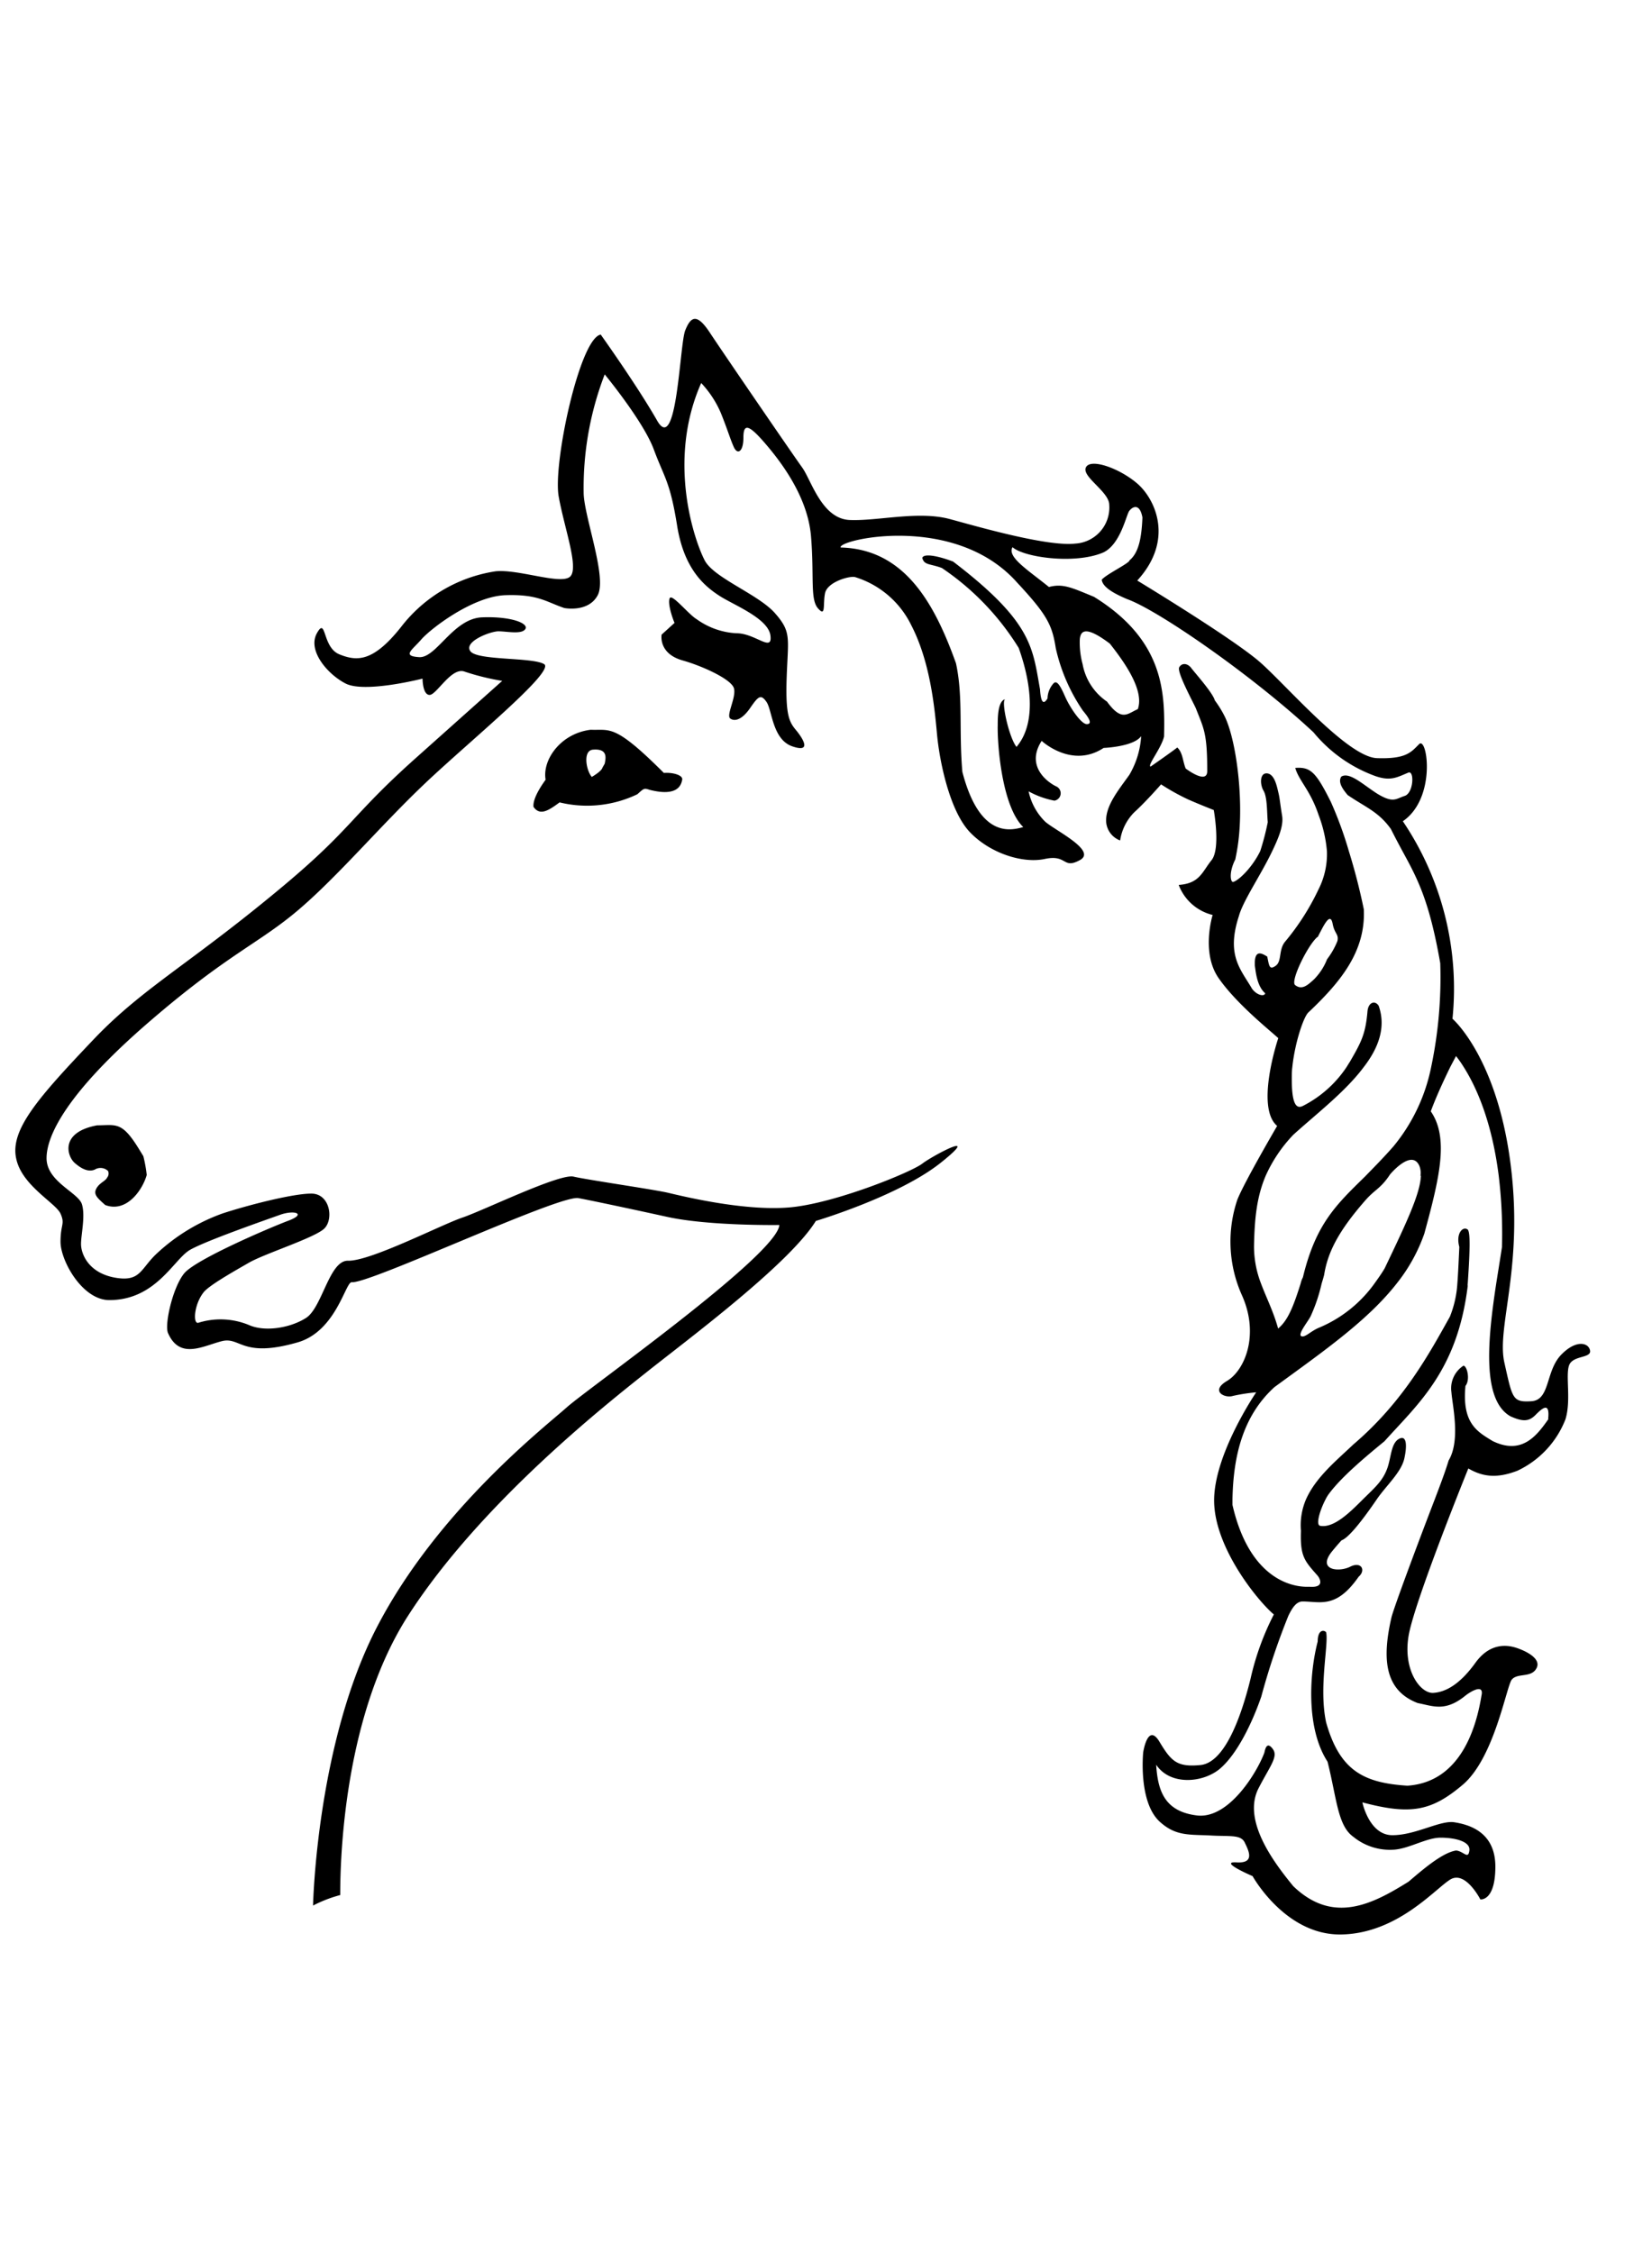 <svg xmlns="http://www.w3.org/2000/svg" width="220" height="300"><path d="M207.81 180.49c-2 2.21-1.38 5.94-3.89 6.09s-2.5-.34-3.58-5.15 2.65-12.78.78-26.78-7.69-19-7.69-19a39.85 39.85 0 00-6.61-26.3c4.52-3.1 3.25-11.35 2.17-10.27s-1.72 2-5.61 1.87-12-9.63-15.57-12.77-16.36-10.88-16.36-10.88c5-5.45 2.35-10.9 0-12.92s-6.2-3.4-6.83-2.16 3.1 3.24 3.1 5a4.81 4.81 0 01-4.52 5.16c-3.89.44-13.71-2.47-16.81-3.29-4.18-1.08-9.48.3-13.22.15s-5.12-5.3-6.35-7S96.25 46.9 94.53 44.29 92 42.12 91.25 44s-1.08 16.66-3.74 12S80 44.55 80 44.55c-2.8.49-6.38 17.18-5.6 21.55s2.84 9.82 1.42 10.76S69 75.77 66 76.07a19.58 19.58 0 00-12.4 7.17c-3.88 5-6.08 4.82-8.4 3.89s-1.72-5.12-3-2.81S43.63 89.78 46 91c2.54 1.34 10.27-.64 10.27-.64s0 2.17.94 2.17 2.91-3.77 4.67-3.1a32.22 32.22 0 005 1.23l-11.5 10.27c-8.7 7.77-8.4 9.3-17.74 17.11-12.29 10.27-18.52 13.41-25.06 20.24-7.43 7.81-11.28 12.14-10.42 16 .75 3.59 5.27 5.9 5.9 7.32s0 1.38 0 3.74c0 2.54 2.91 7.77 6.5 7.77 6.23 0 8.59-5.46 10.75-6.69s10.13-4 12-4.67 3.59-.15 1.09.79-12.33 5.15-13.86 7-2.65 6.8-2.17 7.95c1.57 3.59 4.67 1.72 7.17 1.09s2.66 2.31 10.13.15c5.11-1.5 6.34-8.07 7.17-8 2.31.26 27.52-11.61 30.17-11.2 1.23.22 6.24 1.27 11.84 2.5s14.94 1.08 14.94 1.08c-.3 4-25.51 21.77-28.31 24.28S58.35 201 50.24 216.57s-8.55 37.16-8.55 37.16a17.47 17.47 0 013.62-1.4c0-2.71 0-23.08 9-37.14 9.69-15.09 26.56-28.31 31.86-32.53s18.9-14.3 22.48-20.09c0 0 11.06-3.29 16.66-7.77s-1.08-.94-2.5.15-10.91 5-17 5.75-14.9-1.42-16.81-1.87-10.75-1.72-12.62-2.16-12 4.51-14.79 5.45-12.25 5.82-15.24 5.75c-2.5-.07-3.43 6.24-5.6 7.62s-5.56 1.87-7.62.93a9.9 9.9 0 00-6.68-.3c-.78.3-.64-2.35.63-4 .64-.9 4-2.8 6.09-4s8.7-3.29 10-4.52.79-4.67-1.71-4.67-8.56 1.57-11.84 2.65a25.4 25.4 0 00-8.71 5.3c-2.16 2-2.16 3.74-5.3 3.29-3.85-.56-4.82-3.25-4.82-4.52s.6-3.73.12-5.3-4.71-3-4.71-6.13 2.87-8.81 13.48-18 14.79-10.57 20.09-15.09 10.91-11.2 16.81-16.8S74 89.37 72.46 88.43s-8.89-.45-9.82-1.72 2.65-2.65 3.74-2.65 3.1.45 3.58-.3-1.87-1.71-5.75-1.56-6.09 5.45-8.4 5.3-.94-.93.29-2.35 6.84-5.75 11.21-5.9 5.49.93 7.84 1.71c0 0 3.21.64 4.45-1.71s-1.72-10.2-1.87-13.45a42 42 0 012.8-15.95s5.15 6.24 6.54 10 2.16 4.23 3.1 10.13 3.73 8.1 5.6 9.33 6.53 3 6.83 5.31-2-.3-4.52-.3a9.91 9.91 0 01-5.3-1.87c-1.08-.63-3.29-3.44-3.59-2.8s.3 2.5.64 3.29l-1.72 1.56s-.48 2.51 2.8 3.44c2.54.71 6.54 2.5 6.84 3.74s-1.09 3.58-.49 4 1.57.15 2.65-1.42 1.42-1.87 2.17-.79.78 5 3.44 5.91 1.38-1.09.48-2.17-1.42-2-1.23-7.17.63-5.9-1.57-8.4-8.1-4.67-9.34-7-5.15-13.1-.48-23.64A13.57 13.57 0 0196 55c.93 2.31 1.23 3.43 1.72 4.52s1.28.64 1.28-1.23.63-1.86 2.8.64 5.75 7.17 6.2 12.44-.15 8.4.93 9.63.64-.48.94-2 3.28-2.35 4-2.16a12.37 12.37 0 017.47 6.38c2.5 4.82 3.1 10.76 3.44 14.5s1.71 10.27 4.37 13.07 7 4.22 10 3.58 2.35 1.42 4.67.15-3.44-4-4.67-5.15a8 8 0 01-2.17-4 11.6 11.6 0 003.44 1.24 1 1 0 00.3-1.87c-1.09-.49-4.22-2.65-2-6.09 0 0 4 3.74 8.25.94 0 0 4-.15 5-1.57a11.49 11.49 0 01-1.57 5.15c-1.42 2-3.1 4-3.1 6.09a2.87 2.87 0 001.87 2.65 6.73 6.73 0 011.87-3.74c1.56-1.41 3.58-3.73 3.58-3.73a30.12 30.12 0 003.59 2c1.42.63 3.43 1.42 3.43 1.42s.94 5.15-.3 6.68-1.56 3.1-4.37 3.29a6.47 6.47 0 004.52 4s-1.57 5 .79 8.4 6.68 6.84 7.95 8c0 0-3.1 9.19-.15 11.69 0 0-4.37 7.47-5.3 9.82a17.45 17.45 0 00.63 12.77c2.36 5.31.3 10-2 11.36s-.3 2.35.78 2a23.5 23.5 0 013.1-.48s-5.75 8.4-5.6 14.64 5.9 13.22 7.95 14.94a35.72 35.72 0 00-3.1 8.55c-1.38 5.6-3.58 11.2-6.68 11.5s-3.88-.48-5.45-3.1-2.17 1.42-2.17 1.42-.67 6.54 2.17 9.19c2.16 2 4 1.72 6.83 1.87 2.54.15 4-.15 4.52.93s1.42 2.8-1.08 2.65 2.13 1.83 2.13 1.83 4.37 7.92 11.84 7.77 12.47-6.09 14.49-7.32 4 2.65 4 2.65 2 .3 2-4.37-3.59-5.6-5.46-5.9-5.15 1.72-8.25 1.72-4-4.37-4-4.37c6.35 1.68 9.15 1.23 13.37-2.35s5.82-13.15 6.53-14 2.32-.3 3.1-1.23c1.24-1.5-1.42-2.65-2.5-3s-3.44-.79-5.45 2-3.89 3.89-5.6 4-4.08-3-3.29-7.62 7.95-22.26 7.95-22.26c1.87 1.08 3.74 1.38 6.54.3a12.63 12.63 0 006.39-6.83c.78-2.51 0-5.79.48-7.18s3-.93 2.8-2-1.92-1.49-3.94.67zm-63.08-84.07c-.75 0-2.24-2.2-2.88-3.65s-1.12-2.32-1.6-1.72a3.1 3.1 0 00-.75 1.95c-.37.6-.86 1-1-1.23-1-5.53-1-8.93-11.58-17-2-.75-3.88-1.12-4.1-.49.26 1 1 .75 2.61 1.35a35 35 0 0110.23 10.64c1.24 3.44 2.73 9.63-.29 13.18-1-1.23-2.1-6.2-1.5-6.35-1 .23-1 2.51-1 3.44-.07 2.43.52 10.79 3.4 13.59-1.49.38-5.75 1.72-8.11-7.35-.48-5.53.12-10-.85-14.46-2.88-8.06-6.88-15.2-15.35-15.42-.53-1 15.2-4.71 23.52 4.7 4 4.3 4.64 5.64 5.12 8.71a24 24 0 003.62 8.33c.88 1.04 1.26 1.78.51 1.78zm6.8-2c-1.39.6-2.13 1.72-4.11-1a7.7 7.7 0 01-3.25-5 11 11 0 01-.37-3.32c.11-1 .63-1.94 4 .6 1.86 2.36 4.62 6.17 3.73 8.71zM167 165.93c.07-3.59.34-6.54 1.57-9.41a19.32 19.32 0 013.66-5.42c3-2.72 6.95-5.75 9.37-9 2-2.58 3-5.34 2-8.18-.48-.75-1.38-.49-1.49.75-.26 3.06-.86 4.14-2.35 6.72-.15.22-.3.48-.42.67a15.33 15.33 0 01-5.82 5.19c-.75.38-1.49.11-1.49-3.55 0-.52 0-1.08.07-1.6.34-3.29 1.53-6.8 2.17-7.32 4.22-4 7.62-8.07 7.35-13.71a81.22 81.22 0 00-2-7.77 50.47 50.47 0 00-2.39-6.53c-2-4-2.72-4.67-4.74-4.52.49 1.72 2 2.95 3.1 6.24a17.71 17.71 0 011.12 4.85 10.4 10.4 0 01-1.12 5.08 32.37 32.37 0 01-4.48 7c-.86 1.09-.38 2.58-1.23 3.18s-.86 0-1.12-1.23c-.64-.38-1.76-1.12-1.65 1.23.12.75.26 2.69 1.38 3.66-.11.48-1.12.26-1.75-.6-1.49-2.58-3.47-4.41-1.76-9.67.56-2.06 2.92-5.46 4.45-8.67.82-1.71 1.53-3.39 1.31-4.7-.3-1.83-.3-2.28-.49-3.06s-.49-2.47-1.49-2.58-1 1.45-.49 2.31.45 3 .56 4.19a34.44 34.44 0 01-1 3.84c-1 2.06-2.72 3.81-3.58 4.11-.38.11-.64-1.23.26-3 .07-.37.15-.75.22-1.16 1.05-5.9 0-14.45-1.6-17.81a14.23 14.23 0 00-1.35-2.2c-.26-1-2.65-3.66-3.13-4.3s-1.24-.75-1.61-.11 2.05 5 2.24 5.53c1.05 2.68 1.49 3.25 1.49 8.29 0 1.86-2.87-.34-2.87-.34-.41-1-.37-2.09-1.12-2.8-.75.6-3.55 2.54-3.55 2.54-.49-.11 1.42-2.43 1.79-4 .11-5.64.15-12.74-9.33-18.6-3-1.24-4.15-1.8-6-1.31-2.87-2.32-5.6-4-4.85-5.3 1.49 1.34 8.18 2.31 12 .74 2.35-1 3.13-5 3.54-5.56s1.39-1.12 1.76.86c-.11 2.69-.49 4.7-1.72 5.71 0 .38-3.06 1.83-3.7 2.58.12 1 1.61 1.83 3.37 2.58 4.1 1.45 16.69 10.15 24.83 17.74a19.06 19.06 0 008.22 5.82c2.13.75 3 .11 4.48-.48.75-.12.6 2.76-.56 3.13s-1.49 1-3.59-.26c-1.86-1.16-3.73-3-4.85-2.31-.37.59-.11 1.34.86 2.46 2.35 1.61 4.11 2.21 5.75 4.52.56 1.12 1.08 2.09 1.57 3 2 3.66 3.55 6.57 5 14.86a57.9 57.9 0 01-1.23 13.93 24 24 0 01-5 10.46c-1.34 1.53-2.61 2.8-3.77 4-3.85 3.77-6.57 6.31-8.29 13.44a3.31 3.31 0 00-.3.82c-1 3.18-1.72 4.93-3 6-.64-2.31-1.57-4.1-2.28-6a13.69 13.69 0 01-.93-4.97zm8.48-41.16c.75-1.42 1.68-3.51 2-1.72.26 1.31.82 1.31.63 2.24a10.11 10.11 0 01-1.38 2.43 7.83 7.83 0 01-1.75 2.69c-.86.79-1.61 1.46-2.51.75-.66-.53 1.69-5.31 2.96-6.39zm13.74 31.78c-.07 2.39-2 6.43-4.82 12.33-.44.75-.93 1.42-1.38 2.05a17.28 17.28 0 01-7.47 5.9c-1 .45-1.64 1.16-2.13 1.12-.82-.07.75-1.94 1.12-2.69a22.09 22.09 0 001.46-4.33c.11-.37.23-.74.34-1.19.48-3 1.9-5.79 5.38-9.79 1.34-1.57 2.05-1.6 3.28-3.4a1.86 1.86 0 01.19-.26c.75-.86 3-3.06 3.85-1a2.58 2.58 0 01.13 1.26zm17 32.38c-1.61 2.32-3.59 4.82-7.44 2.95-2-1.23-4.11-2.31-3.62-7.35.63-.75.26-2.58-.26-2.69a3.59 3.59 0 00-1.61 3.55c.12 1.71 1.24 6.38-.37 9.07-.49 1.61-1.16 3.36-1.87 5.23-2.54 6.61-5.45 14.45-5.75 15.68-1.23 5.38-1 9.68 3.51 11.4 2 .37 3.62 1.23 6.35-1 .75-.59 2.5-1.6 2.13 0-.64 3.93-2.62 11.51-9.86 12-5.75-.37-9-1.94-10.83-8.44-1-4.67.37-10.42 0-12-.37-.37-1.12-.26-1.12 1.24-1.12 4.29-1.57 11.57 1.31 16 1.23 4.89 1.34 8.52 3.43 10a7.71 7.71 0 005.38 1.72c2-.11 4.37-1.6 6.24-1.6s4 .48 3.84 1.71-.74.12-1.75 0c-1.87.26-4.63 2.69-6.35 4.15-4.74 2.95-10 5.75-15.35.6-2.61-3.18-6.87-8.82-4.59-13.11 1.53-2.95 2.61-4.15 1.86-5.16s-1-.11-1.12.49c-1 2.69-4.78 8.89-9 8.36s-5.19-3.17-5.41-6.75c1.9 2.83 6.31 2.42 8.55.48s4.22-6 5.45-9.56a93.58 93.58 0 013.62-10.79c.38-.75.94-1.87 1.87-1.87 2.39 0 4.48 1 7.47-3.29 1-.86.37-2.09-1.12-1.34s-4.37.48-2.5-1.94c.6-.75 1.34-1.57 1.34-1.57.9-.3 2.65-2.47 4.67-5.42 1.27-1.87 3.29-3.62 3.7-5.49s.26-3.17-.75-2.58-1 2.36-1.49 3.81c-.6 1.72-1.61 2.58-3.25 4.19l-.11.11c-1.61 1.61-3.81 3.81-5.64 3.44-.6-.19.07-2.21.71-3.44a5.45 5.45 0 01.41-.71c1.6-2.2 4.63-4.78 7.47-7.1 4.48-5 9.71-9.41 11.09-20.69a.8.8 0 010-.3c.33-4.81.33-6.83 0-7.2-.64-.49-1.61.48-1.12 2.31-.08 1.72-.15 3.4-.26 4.86a14.1 14.1 0 01-1 4.44c-2.62 4.67-6.13 11.28-12.85 17-2.28 2.17-5 4.37-6.31 7.32a8.72 8.72 0 00-.67 4.18c-.12 3.44.48 4 2.24 6 .37.48.85 1.6-1.12 1.45-2.88.12-8.11-1.6-10.24-10.9v-.75c.11-5.6 1.31-11.05 5.6-14.94 6.65-4.85 12.48-8.92 16.32-13.85a22.56 22.56 0 003.63-6.58c.74-2.72 1.45-5.37 1.86-7.8.57-3.36.53-6.28-1-8.48.78-2.13 1.9-4.48 2.61-5.94l.75-1.42a14.32 14.32 0 011 1.42c1.64 2.58 3.73 7.1 4.67 14.38a64.54 64.54 0 01.45 9.64c-.23 1.49-.49 3.1-.75 4.74-1.12 7.36-2 15.57 1.87 17.78 1.64.74 2.46.71 3.32-.15s1.97-1.92 1.71.5z"/><path d="M14.39 155.92a1.45 1.45 0 00-1.76-.19c-.78.34-1.68 0-2.69-.89s-2-4.08 3-5c2.35 0 3.17-.52 5.15 2.5.3.45 1 1.61 1 1.61a18.45 18.45 0 01.45 2.5c-.56 2-2.69 5.08-5.53 4-1-.9-1.6-1.38-1.19-2.17s1.23-1 1.45-1.49a.84.84 0 00.12-.87zM88.41 102.92c-6.61-6.61-7.13-5.64-9.75-5.75-4 .49-6.46 4-6 6.65-.26.37-1.76 2.39-1.61 3.62.86 1.23 2 .49 3.47-.6a15.47 15.47 0 0010.35-1.08c.86-.75.86-.86 1.61-.6 3.88 1 4.25-.74 4.37-1.34s-1.24-1-2.47-.9zm-8.18-.71c-.11.49-1.42 1.24-1.42 1.24-.74-.83-1.23-3.51.15-3.63 2.09-.18 1.68 1.24 1.57 1.87z"/></svg>